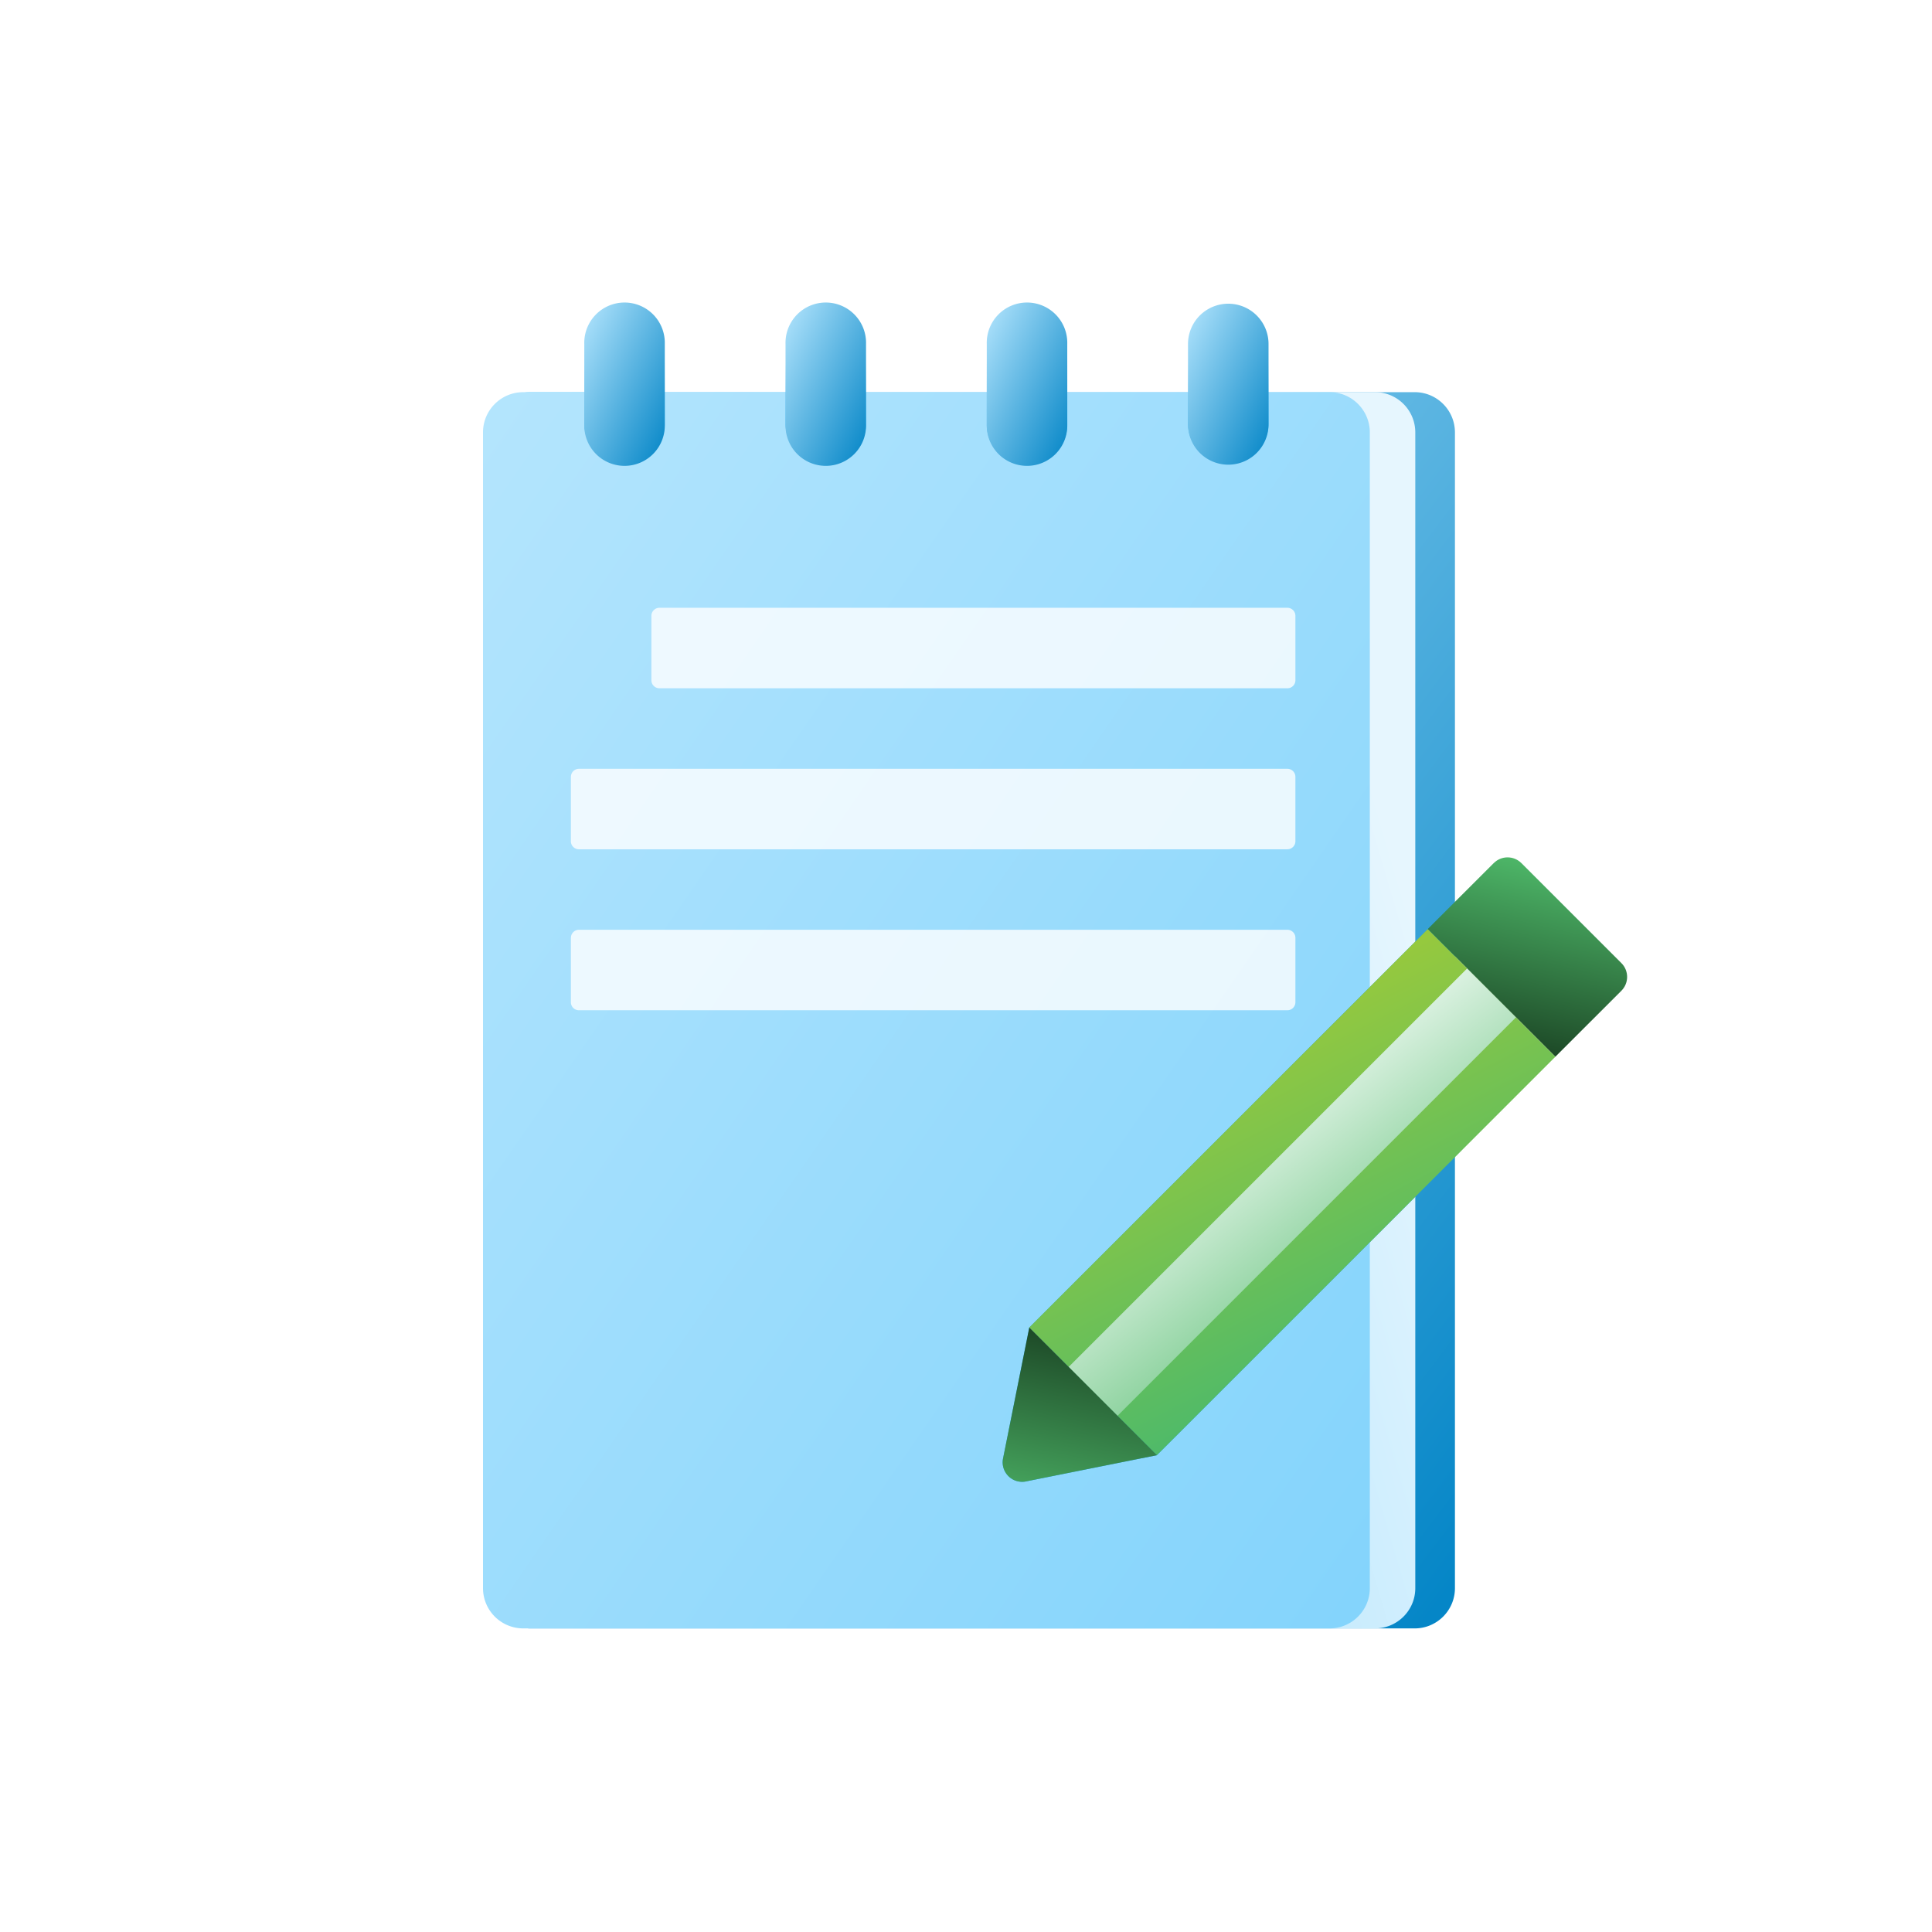 <svg width="56" height="56" fill="none" xmlns="http://www.w3.org/2000/svg"><path d="M14.207 12.534c0-.644.523-1.167 1.167-1.167h25.632c.644 0 1.166.523 1.166 1.167v33.5c0 .643-.522 1.166-1.166 1.166H15.374a1.167 1.167 0 01-1.167-1.167V12.534z" fill="url(#paint0_linear)"/><path d="M14.207 12.534c0-.644.523-1.167 1.167-1.167h24.482c.645 0 1.167.523 1.167 1.167v33.5c0 .643-.522 1.166-1.167 1.166H15.374a1.167 1.167 0 01-1.167-1.167V12.534z" fill="url(#paint1_linear)"/><path d="M14 12.534c0-.644.522-1.167 1.167-1.167h23.371c.644 0 1.167.523 1.167 1.167v33.5c0 .643-.523 1.166-1.167 1.166H15.167A1.167 1.167 0 0114 46.033V12.534z" fill="url(#paint2_linear)"/><path opacity=".8" d="M18.881 17.85c0-.129.105-.233.234-.233h18.2c.129 0 .233.104.233.233v1.867a.233.233 0 01-.233.233h-18.2a.233.233 0 01-.234-.233V17.85zM16.548 22.517c0-.129.105-.233.233-.233h20.534c.129 0 .233.104.233.233v1.867a.233.233 0 01-.233.233H16.78a.233.233 0 01-.233-.233v-1.867zM16.548 27.183c0-.128.105-.233.233-.233h20.534c.129 0 .233.105.233.233v1.867a.233.233 0 01-.233.233H16.78a.233.233 0 01-.233-.233v-1.867z" fill="#fff"/><mask id="a" maskUnits="userSpaceOnUse" x="14" y="11" width="28" height="37"><path d="M14 11.95c0-.321.261-.583.583-.583h26.799c.322 0 .583.261.583.584v34.665a.583.583 0 01-.583.584H14.583a.583.583 0 01-.583-.584V11.951z" fill="url(#paint3_linear)"/></mask><g filter="url(#filter0_f)" mask="url(#a)"><path fill-rule="evenodd" clip-rule="evenodd" d="M44.097 25.017a.565.565 0 00-.799 0l-1.912 1.912 3.699 3.7 1.912-1.913a.565.565 0 000-.8l-2.9-2.9zm-2.712 1.912l3.7 3.7-11.551 11.55-.003.003-.002-.002-3.79.76a.565.565 0 01-.665-.665l.76-3.79-.003-.002 11.554-11.554z" fill="#049CEC" fill-opacity=".8"/></g><path d="M41.385 26.929l3.7 3.699L33.53 42.182l-3.7-3.7L41.385 26.93z" fill="url(#paint4_linear)"/><path d="M42.527 28.07l1.416 1.417L32.39 41.04l-1.416-1.417L42.527 28.07z" fill="url(#paint5_linear)"/><path d="M29.739 42.94a.565.565 0 01-.665-.665l.76-3.795 3.7 3.699-3.795.76z" fill="url(#paint6_linear)"/><path d="M43.298 25.017c.22-.221.578-.221.8 0l2.9 2.9c.22.22.22.578 0 .799l-1.913 1.912-3.7-3.7 1.913-1.912z" fill="url(#paint7_linear)"/><mask id="b" maskUnits="userSpaceOnUse" x="14" y="11" width="26" height="37"><path d="M14 11.367h25.705V47.2H14V11.367z" fill="url(#paint8_linear)"/></mask><g filter="url(#filter1_f)" mask="url(#b)"><path fill-rule="evenodd" clip-rule="evenodd" d="M18.102 8.802c-.644 0-1.166.523-1.166 1.167v2.334a1.167 1.167 0 002.333 0V9.969c0-.644-.522-1.167-1.167-1.167zm5.834 0c-.645 0-1.167.523-1.167 1.167v2.334a1.167 1.167 0 002.333 0V9.969c0-.644-.522-1.167-1.166-1.167zm4.666 1.167a1.167 1.167 0 112.334 0v2.334a1.167 1.167 0 01-2.334 0V9.969zm7-1.167c-.644 0-1.166.523-1.166 1.167v2.334a1.167 1.167 0 002.333 0V9.969c0-.644-.523-1.167-1.167-1.167z" fill="#049CEC" fill-opacity=".6"/></g><path d="M16.936 9.97a1.167 1.167 0 112.333 0v2.332a1.167 1.167 0 11-2.333 0V9.97z" fill="url(#paint9_linear)"/><path d="M22.769 9.97a1.167 1.167 0 112.333 0v2.332a1.167 1.167 0 11-2.333 0V9.97z" fill="url(#paint10_linear)"/><path d="M28.602 9.97a1.167 1.167 0 112.333 0v2.332a1.167 1.167 0 11-2.333 0V9.97z" fill="url(#paint11_linear)"/><path d="M34.435 9.97a1.167 1.167 0 112.334 0v2.332a1.167 1.167 0 11-2.334 0V9.97z" fill="url(#paint12_linear)"/><defs><linearGradient id="paint5_linear" x1="42.527" y1="28.07" x2="44.976" y2="31.204" gradientUnits="userSpaceOnUse"><stop offset="0" stop-color="#DAF1E0"/><stop offset="1" stop-color="#91D4A2"/></linearGradient><linearGradient id="paint12_linear" x1="34.435" y1="8.802" x2="38.087" y2="10.561" gradientUnits="userSpaceOnUse"><stop stop-color="#B4E5FD"/><stop offset="1" stop-color="#0586C7"/></linearGradient><linearGradient id="paint0_linear" x1="14.207" y1="11.367" x2="48.654" y2="37.266" gradientUnits="userSpaceOnUse"><stop stop-color="#B4E5FD"/><stop offset="1" stop-color="#0586C7"/></linearGradient><linearGradient id="paint1_linear" x1="40.833" y1="26.25" x2="16.131" y2="33.506" gradientUnits="userSpaceOnUse"><stop stop-color="#E6F6FE"/><stop offset="1" stop-color="#84D4FC"/></linearGradient><linearGradient id="paint2_linear" x1="14" y1="11.367" x2="47.542" y2="34.547" gradientUnits="userSpaceOnUse"><stop stop-color="#B4E5FD"/><stop offset="1" stop-color="#84D4FC"/></linearGradient><linearGradient id="paint3_linear" x1="14" y1="11.367" x2="48.759" y2="38.495" gradientUnits="userSpaceOnUse"><stop stop-color="#59C5FC"/><stop offset="1" stop-color="#049CEC"/></linearGradient><linearGradient id="paint4_linear" x1="41.385" y1="26.929" x2="45.947" y2="35.788" gradientUnits="userSpaceOnUse"><stop stop-color="#97C93D"/><stop offset="1" stop-color="#4FBA69"/></linearGradient><linearGradient id="paint11_linear" x1="28.602" y1="8.802" x2="32.254" y2="10.561" gradientUnits="userSpaceOnUse"><stop stop-color="#B4E5FD"/><stop offset="1" stop-color="#0586C7"/></linearGradient><linearGradient id="paint6_linear" x1="31.078" y1="44.635" x2="32.223" y2="38.962" gradientUnits="userSpaceOnUse"><stop stop-color="#4FBA6A"/><stop offset="1" stop-color="#1D4927"/></linearGradient><linearGradient id="paint7_linear" x1="43.697" y1="24.617" x2="42.451" y2="30.02" gradientUnits="userSpaceOnUse"><stop stop-color="#4FBA6A"/><stop offset="1" stop-color="#1D4927"/></linearGradient><linearGradient id="paint8_linear" x1="14" y1="11.367" x2="47.542" y2="34.547" gradientUnits="userSpaceOnUse"><stop stop-color="#B4E5FD"/><stop offset="1" stop-color="#84D4FC"/></linearGradient><linearGradient id="paint9_linear" x1="16.936" y1="8.802" x2="20.587" y2="10.561" gradientUnits="userSpaceOnUse"><stop stop-color="#B4E5FD"/><stop offset="1" stop-color="#0586C7"/></linearGradient><linearGradient id="paint10_linear" x1="22.769" y1="8.802" x2="26.42" y2="10.561" gradientUnits="userSpaceOnUse"><stop stop-color="#B4E5FD"/><stop offset="1" stop-color="#0586C7"/></linearGradient><filter id="filter1_f" x="14.935" y="6.802" width="23.833" height="8.667" filterUnits="userSpaceOnUse" color-interpolation-filters="sRGB"><feFlood flood-opacity="0" result="BackgroundImageFix"/><feBlend in="SourceGraphic" in2="BackgroundImageFix" result="shape"/><feGaussianBlur stdDeviation="1" result="effect1_foregroundBlur"/></filter><filter id="filter0_f" x="25.062" y="20.851" width="26.1" height="26.1" filterUnits="userSpaceOnUse" color-interpolation-filters="sRGB"><feFlood flood-opacity="0" result="BackgroundImageFix"/><feBlend in="SourceGraphic" in2="BackgroundImageFix" result="shape"/><feGaussianBlur stdDeviation="2" result="effect1_foregroundBlur"/></filter></defs></svg>